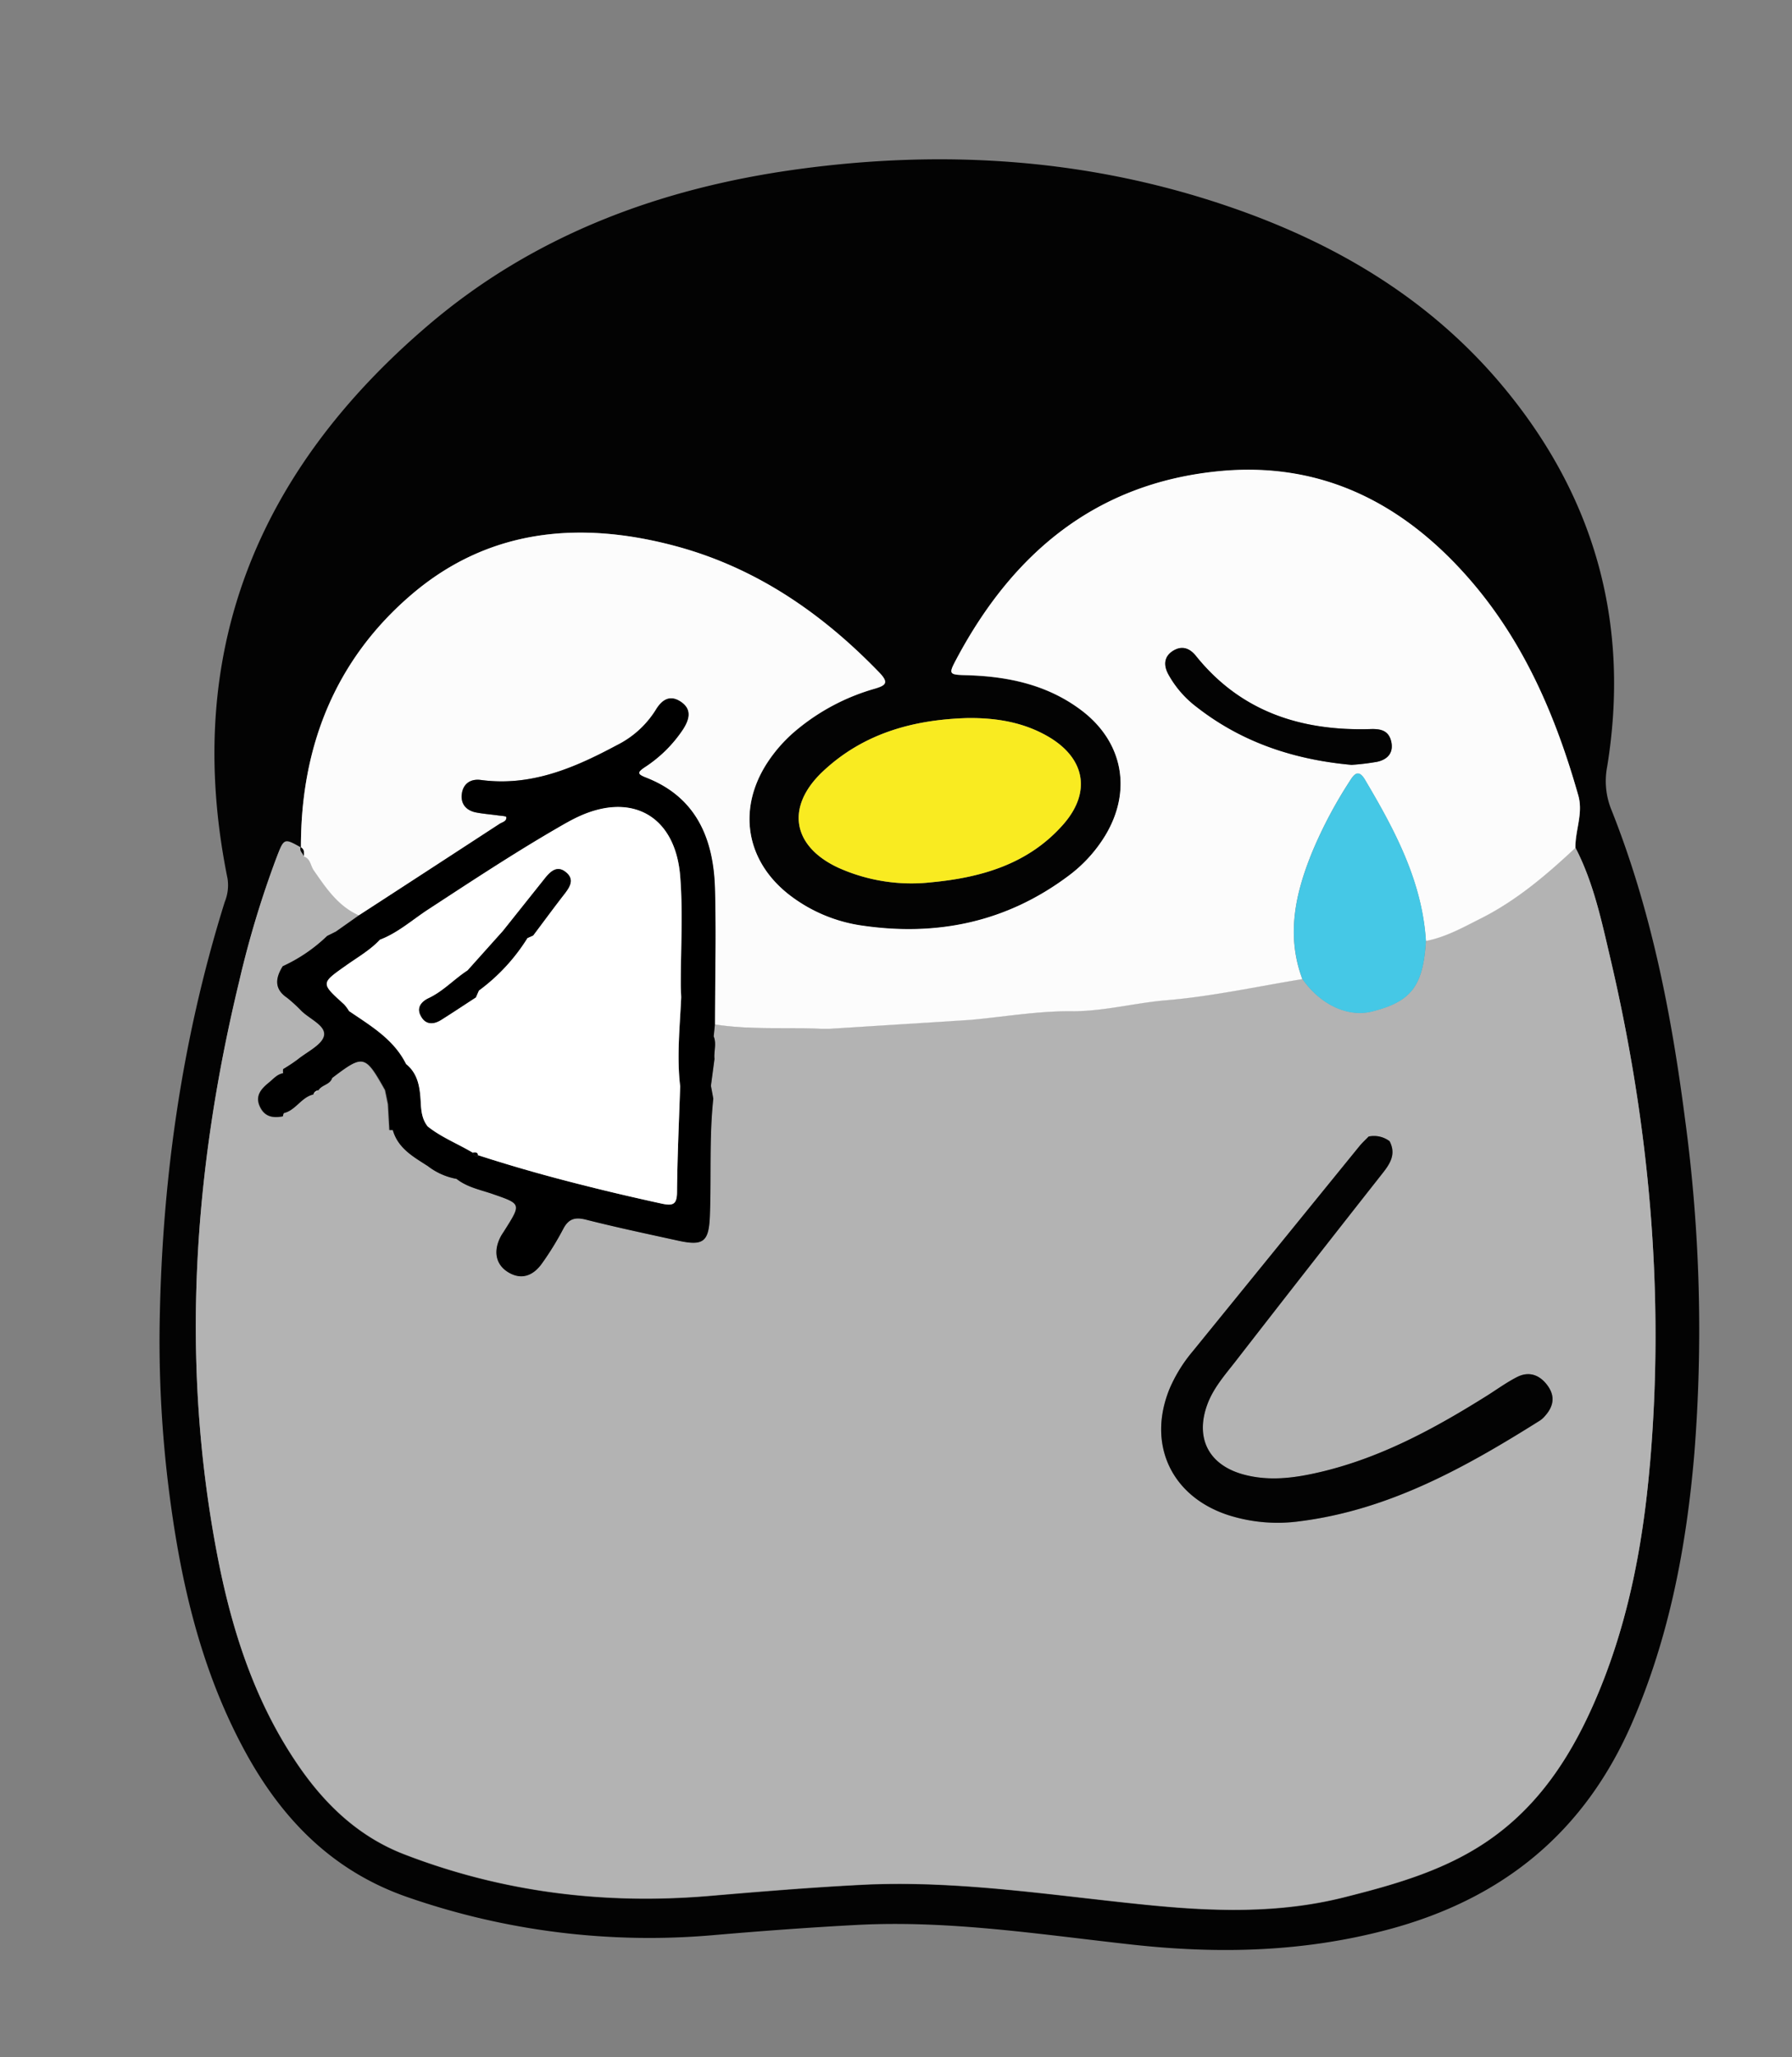 <svg id="Capa_1" data-name="Capa 1" xmlns="http://www.w3.org/2000/svg" viewBox="0 0 406 466"><rect x="0" y="0" width="406" height="466" fill="#808080" stroke="none"/><defs><style>.cls-1{fill:#030303;}.cls-2{fill:#b2b2b2;}.cls-3{fill:#b3b3b3;}.cls-4{fill:#fcfcfc;}.cls-5{fill:#f9eb21;}.cls-6{fill:#45c8e6;}.cls-7{fill:#cacaca;}.cls-8{fill:#5c5c5c;}.cls-9{fill:#fff;}</style></defs><title>error404</title><path class="cls-1" d="M381.77,253.53c-3.1-24-7.72-47.64-16.73-70.21a17.22,17.22,0,0,1-.92-9.64c5.17-31.71-2.42-60.14-22.66-85C325,68.44,303.54,55.5,279.19,47.06c-32.11-11.14-65.11-13.31-98.58-8.71-30.92,4.25-59.52,14.8-83.48,35.22-38.76,33-55.95,74.36-45.58,125.42a10,10,0,0,1-.63,5.3C41,236,36.51,268.53,36.15,301.68a271.28,271.28,0,0,0,2,34.9c2.54,20.59,7,40.67,16.86,59.18,8.39,15.79,20,28,37.44,34a166.9,166.9,0,0,0,69.35,8.55c10.78-.93,21.58-1.73,32.39-2.3,20.91-1.1,41.54,2.17,62.22,4.45,19.69,2.18,39.05,1.73,58.42-3.49,25.9-7,44.24-22.11,54.92-46.69,8.45-19.47,12.34-40,14.12-61A355.6,355.6,0,0,0,381.77,253.53Zm-8,78.5c-1.64,18.81-5.22,37.24-13,54.61-5.17,11.54-12,21.91-22.41,29.46-10.17,7.4-22.07,10.73-34,13.73-14.74,3.7-29.69,3.17-44.68,1.66-21.51-2.15-42.95-5.65-64.69-4.52-11.46.59-22.91,1.55-34.36,2.51-23.76,2-46.83-.84-69.12-9.46C81.69,416.21,74.3,409.4,68.33,401c-10.5-14.85-15.9-31.76-19.23-49.37-8.22-43.44-5.24-86.5,5.08-129.21a223.46,223.46,0,0,1,8.37-27.81c1.79-4.65,1.73-4.71,5.54-2.59l.09.05V192c-.06-22.83,7.69-42.53,25.15-57.39s37.94-16.67,59.36-11c18.36,4.84,33.46,15.2,46.54,28.75,2.27,2.36,1.38,2.93-1.08,3.66a48.41,48.41,0,0,0-17.53,9.24,33.45,33.45,0,0,0-6.67,7.38c-7.07,10.72-4.94,22.77,5.34,30.44a35,35,0,0,0,16,6.61c17,2.5,32.78-.76,46.74-11.22a32.28,32.28,0,0,0,8.38-9.16c6.12-10.13,4.07-21.23-5.39-28.38-7.61-5.75-16.47-7.67-25.8-7.95-4.28-.12-4.38-.16-2.52-3.66,12.76-24,31.57-39.79,59.36-42.54,23.23-2.3,41.84,7.19,56.82,24.38,12.39,14.21,19.62,31.11,24.71,49.06,1.15,4.07-.72,7.89-.64,11.85,4.08,7.88,5.89,16.5,7.89,25C373.72,254.89,377.19,293.22,373.8,332ZM219.22,162.65c6.42-.07,12.6.91,18.24,4.18,8.42,4.9,9.85,12.63,3.41,19.94-7.86,8.92-18.49,12-29.82,13.07a40.44,40.44,0,0,1-21-3.24c-10.53-4.82-12.12-13.78-3.72-21.77C195.54,166.12,206.9,163,219.22,162.65Z"/><path class="cls-2" d="M68.1,191.92a.13.13,0,0,0,0,.06l.09.05Z"/><path class="cls-3" d="M364.83,217c-2-8.51-3.81-17.13-7.89-25-6.58,6.2-13.44,12-21.62,16.08-4,2-7.82,4.18-12.25,5-.64,10.25-3.31,13.76-12.19,16-5.47,1.4-11.75-1.53-15.8-7.35-10.25,1.66-20.46,3.92-30.78,4.78-7.22.6-14.22,2.54-21.58,2.49-7.56,0-15.13,1.25-22.7,1.95l-2.06.12L188,233l-2,0c-8-.33-16.08.32-24.06-1-.09.91-.19,1.81-.28,2.72.7,1.68,0,3.41.2,5.11l-.81,6.09.54,2.91c-.94,8.77-.44,17.58-.77,26.37-.23,6-1.4,7.07-7.21,5.8-7-1.53-14-3-20.89-4.76-2.54-.64-4-.15-5.18,2.2a66.52,66.52,0,0,1-4.7,7.63c-2.15,3.06-5,3.74-7.73,2.08s-3.46-4.85-1.59-8.25c.24-.43.54-.83.8-1.26,3.79-6,3.77-5.95-2.71-8.2-2.8-1-5.79-1.52-8.19-3.43a15,15,0,0,1-6.5-2.89c-3.27-2.11-6.76-4-7.94-8.16h-.44l-.44,0-.33-5.86-.66-3.2c-4.49-8-4.87-8.13-12-2.75-.49,1.55-2.36,1.54-3.11,2.78L71,248v0s0,0,0-.06c-2.78.57-4,3.59-6.78,4.24a2.27,2.27,0,0,0-.21.73c-2.29.43-4.23,0-5.25-2.32s.45-4,2.12-5.36c1-.79,1.82-1.86,3.19-2.08a6,6,0,0,1,0-.94A37.7,37.7,0,0,0,67.39,240c2.18-1.75,5.7-3.39,6-5.48.37-2.35-3.58-3.79-5.43-5.84A35,35,0,0,0,65.05,226c-3-2-2.65-4.5-1-7.16A36.18,36.18,0,0,0,74.12,212l2-1,5.25-3.74c-4.77-2.08-7.5-6.21-10.32-10.27-.72-1-.71-2.61-2.21-3.09-.21-.66-1-1.12-.75-2-3.81-2.12-3.75-2.06-5.54,2.59a223.46,223.46,0,0,0-8.37,27.81c-10.32,42.71-13.3,85.77-5.08,129.21,3.33,17.61,8.73,34.52,19.23,49.37,6,8.44,13.36,15.25,23.19,19.06,22.29,8.62,45.36,11.45,69.12,9.46,11.45-1,22.9-1.92,34.36-2.51,21.74-1.13,43.18,2.37,64.69,4.52,15,1.51,29.94,2,44.68-1.66,11.95-3,23.85-6.33,34-13.73,10.41-7.55,17.24-17.92,22.41-29.46,7.78-17.37,11.36-35.8,13-54.61C377.19,293.22,373.72,254.89,364.83,217ZM230,254h0Zm88,1h0v0Zm32,65.79a5.48,5.48,0,0,1-1.12,1c-16.85,10.59-34.11,20.22-54.31,22.79a36.75,36.75,0,0,1-16.29-1.38c-12.92-4.22-18.43-16.06-13.3-28.62a33.85,33.85,0,0,1,5.23-8.46q18.9-23.26,37.81-46.52c.63-.76,1.37-1.43,2.06-2.15a5.88,5.88,0,0,1,4.75,1.06c1.47,2.83.23,4.95-1.54,7.19q-16.85,21.39-33.54,42.9c-2.35,3-4.89,5.91-6.23,9.58-2.78,7.61.34,13.65,8.14,15.8,6,1.65,11.91.79,17.78-.61,13.62-3.26,25.72-9.86,37.46-17.22,2.25-1.42,4.42-3,6.78-4.21,2.81-1.45,5.27-.43,7,2S351.93,318.65,350,320.77Z"/><path class="cls-4" d="M68.1,191.92l.08.11V192Zm289.48-11.75c-5.09-17.95-12.32-34.85-24.71-49.06-15-17.19-33.59-26.68-56.82-24.38-27.79,2.75-46.6,18.57-59.36,42.54-1.86,3.5-1.76,3.54,2.52,3.66,9.33.28,18.19,2.2,25.8,7.95,9.46,7.15,11.51,18.25,5.39,28.38a32.28,32.28,0,0,1-8.38,9.16c-14,10.46-29.72,13.72-46.74,11.22a35,35,0,0,1-16-6.61c-10.28-7.67-12.41-19.72-5.34-30.44a33.45,33.45,0,0,1,6.67-7.38A48.41,48.41,0,0,1,198.15,156c2.46-.73,3.35-1.3,1.08-3.66-13.08-13.55-28.18-23.91-46.54-28.75-21.42-5.65-42-3.79-59.36,11S68.12,169.14,68.18,192c.79.44.7,1.21.66,2,1.5.48,1.49,2.05,2.21,3.09,2.82,4.06,5.55,8.19,10.32,10.27Q97.24,197,113.11,186.64c.63-.42,1.71-.56,1.56-1.58,0-.21-1.19-.27-1.84-.36-1.64-.23-3.31-.35-4.94-.66-2.29-.43-3.58-2-3.29-4.23s2-3.45,4.31-3.14c11.34,1.53,21.21-2.73,30.82-7.88a21.86,21.86,0,0,0,8.78-7.94c1.35-2.26,3.15-3.63,5.72-1.88s1.88,4,.54,6.13a30,30,0,0,1-8.8,8.72c-1.69,1.16-1.64,1.54.38,2.33,11.33,4.42,15.22,13.77,15.58,24.95.34,10.3.06,20.62,0,30.93,8,1.28,16,.63,24.06,1l2,0L218,231.13,220,231c7.57-.7,15.14-2,22.7-1.95,7.36.05,14.36-1.89,21.58-2.49,10.32-.86,20.53-3.12,30.78-4.78-3.74-10-1.56-19.58,2.32-29a100.45,100.45,0,0,1,8.41-15.84c1-1.61,2-2.8,3.48-.28,6.73,11.36,12.92,22.91,13.78,36.48,4.43-.84,8.28-3,12.25-5,8.18-4.08,15-9.88,21.62-16.08C356.86,188.06,358.73,184.24,357.58,180.17ZM312,172.55a54.07,54.07,0,0,1-5.81.7c-13-1.18-24.8-5.08-35.06-13.09a23.47,23.47,0,0,1-6.48-7.49c-1.09-2.07-.9-4,1.08-5.24s3.74-.69,5.21,1.14c10.19,12.68,23.9,17.05,39.59,16.57,2.25-.07,4,.31,4.62,2.68C315.82,170.44,314.45,172,312,172.55Z"/><path class="cls-5" d="M219.22,162.65c6.42-.07,12.6.91,18.24,4.18,8.42,4.9,9.85,12.63,3.41,19.94-7.86,8.92-18.49,12-29.82,13.07a40.44,40.44,0,0,1-21-3.24c-10.53-4.82-12.12-13.78-3.72-21.77C195.54,166.12,206.9,163,219.22,162.65Z"/><path class="cls-1" d="M350,320.77a5.48,5.48,0,0,1-1.12,1c-16.85,10.59-34.11,20.22-54.31,22.79a36.75,36.75,0,0,1-16.29-1.38c-12.92-4.22-18.43-16.06-13.3-28.62a33.85,33.85,0,0,1,5.23-8.46q18.9-23.26,37.81-46.52c.63-.76,1.37-1.43,2.06-2.15a5.88,5.88,0,0,1,4.75,1.06c1.47,2.83.23,4.95-1.54,7.19q-16.85,21.39-33.54,42.9c-2.35,3-4.89,5.91-6.23,9.58-2.78,7.61.34,13.65,8.14,15.8,6,1.65,11.91.79,17.78-.61,13.62-3.26,25.72-9.86,37.46-17.22,2.25-1.42,4.42-3,6.78-4.21,2.81-1.45,5.27-.43,7,2S351.93,318.65,350,320.77Z"/><path class="cls-6" d="M323.07,213.12c-.64,10.25-3.31,13.76-12.19,16-5.47,1.4-11.75-1.53-15.8-7.35-3.74-10-1.56-19.58,2.32-29a100.45,100.45,0,0,1,8.41-15.84c1-1.61,2-2.8,3.48-.28C316,188,322.21,199.55,323.07,213.12Z"/><path d="M161.7,234.75c.09-.91.19-1.81.28-2.72,0-10.31.29-20.63,0-30.93-.36-11.18-4.25-20.53-15.58-24.95-2-.79-2.07-1.17-.38-2.33a30,30,0,0,0,8.8-8.72c1.34-2.15,2-4.41-.54-6.13s-4.37-.38-5.72,1.88a21.86,21.86,0,0,1-8.78,7.94c-9.61,5.15-19.48,9.41-30.82,7.88-2.35-.31-4,.82-4.31,3.14s1,3.8,3.29,4.23c1.63.31,3.3.43,4.94.66.65.09,1.81.15,1.84.36.15,1-.93,1.16-1.56,1.58Q97.26,197,81.37,207.3L76.12,211l-2,1a36.18,36.18,0,0,1-10.06,6.86c-1.66,2.66-2,5.14,1,7.16A35,35,0,0,1,68,228.67c1.85,2.05,5.8,3.49,5.43,5.84-.33,2.09-3.85,3.73-6,5.48a37.7,37.7,0,0,1-3.27,2.16,6,6,0,0,0,0,.94c-1.37.22-2.21,1.29-3.19,2.08-1.67,1.36-3.2,2.89-2.12,5.36s3,2.75,5.25,2.32a2.27,2.27,0,0,1,.21-.73c2.74-.65,4-3.67,6.78-4.24a1.18,1.18,0,0,1,1.07-.93c.75-1.24,2.62-1.23,3.11-2.78,7.09-5.38,7.47-5.3,12,2.75l.66,3.2.33,5.86.44,0H89c1.18,4.15,4.67,6.05,7.94,8.16a15,15,0,0,0,6.5,2.89c2.4,1.91,5.39,2.46,8.19,3.43,6.48,2.25,6.5,2.19,2.71,8.2-.26.43-.56.83-.8,1.26-1.87,3.4-1.27,6.5,1.59,8.25s5.58,1,7.73-2.08a66.52,66.52,0,0,0,4.7-7.63c1.2-2.35,2.64-2.84,5.18-2.2,6.92,1.75,13.91,3.23,20.89,4.76,5.81,1.27,7,.25,7.21-5.8.33-8.79-.17-17.6.77-26.37l-.54-2.91.81-6.09C161.7,238.16,162.4,236.43,161.7,234.75Zm-7.37-8.86c-.3,6.71-1,13.41-.23,20.13-.26,8-.64,15.93-.71,23.89,0,2.82-.81,3.27-3.46,2.7-5.72-1.23-11.42-2.54-17.09-4q-3.26-.81-6.49-1.67c-6.07-1.62-12.11-3.38-18.1-5.32a1.23,1.23,0,0,1,0,.26h-.1a.78.78,0,0,1-.22,0l-.14,0a1.37,1.37,0,0,1-.71-.78c-3.37-2-7.07-3.45-10.17-5.92-1.27-1.61-1.47-3.47-1.57-5.46-.17-3.2-.54-6.43-3.32-8.67-2.8-5.63-8-8.64-12.92-12a9.73,9.73,0,0,0-1.14-1.52c-5.3-4.79-5.28-4.74.37-8.72,2.66-1.87,5.51-3.5,7.76-5.9,4.09-1.56,7.33-4.5,10.92-6.84,9.59-6.27,19.15-12.59,29.06-18.34,1.58-.92,3.16-1.84,4.81-2.62,12.26-5.78,22.16-.29,23.24,13.42.64,8.09.12,16.28.13,24.42C154.23,223.9,154.3,224.9,154.33,225.89Z"/><path class="cls-1" d="M108.25,261.65a1.23,1.23,0,0,1,0,.26h-.1a2,2,0,0,0,.09-.26Z"/><polygon class="cls-7" points="230.02 253.98 230.01 253.99 230.01 253.98 230.02 253.98"/><path class="cls-7" d="M318,255v0Z"/><path class="cls-8" d="M108.23,261.91h-.1a2,2,0,0,0,.09-.26Z"/><path class="cls-1" d="M68.84,193.94c-.21-.66-1-1.12-.75-2a.13.13,0,0,1,0-.06l.08.05C69,192.41,68.88,193.18,68.84,193.94Z"/><path class="cls-7" d="M72.08,247,71,248v0s0,0,0-.06A1.18,1.18,0,0,1,72.08,247Z"/><path class="cls-1" d="M306.21,173.25c-13-1.18-24.8-5.08-35.06-13.09a23.47,23.47,0,0,1-6.48-7.49c-1.09-2.07-.9-4,1.08-5.24s3.74-.69,5.21,1.14c10.19,12.68,23.9,17.05,39.59,16.57,2.25-.07,4,.31,4.62,2.68.65,2.62-.72,4.2-3.15,4.73A54.07,54.07,0,0,1,306.21,173.25Z"/><path class="cls-4" d="M108.22,261.64v.27a1.23,1.23,0,0,0,0-.26Z"/><path class="cls-9" d="M154.23,222.9c0-8.14.51-16.33-.13-24.42-1.08-13.71-11-19.2-23.24-13.42-1.65.78-3.23,1.7-4.81,2.62C116.14,193.43,106.58,199.75,97,206c-3.59,2.34-6.83,5.28-10.92,6.84-2.25,2.4-5.1,4-7.76,5.9-5.65,4-5.67,3.93-.37,8.72A9.73,9.73,0,0,1,79.08,229C84,232.36,89.2,235.37,92,241c2.78,2.24,3.15,5.47,3.32,8.67.1,2,.3,3.85,1.57,5.46,3.1,2.47,6.8,3.91,10.17,5.92.54,0,1.19-.13,1.19.6,6,1.94,12,3.7,18.1,5.32q3.24.86,6.49,1.67c5.67,1.43,11.37,2.74,17.09,4,2.65.57,3.44.12,3.46-2.7.07-8,.45-15.92.71-23.89-.81-6.72-.07-13.42.23-20.13C154.3,224.9,154.23,223.9,154.23,222.9ZM127.9,202.46c-2.42,3.11-4.74,6.28-7.11,9.43l-1.3.58a43,43,0,0,1-11,11.89c-.23.52-.45,1-.67,1.55-2.62,1.7-5.21,3.43-7.85,5.09-1.79,1.13-3.58,1.13-4.63-.9-1-1.83.09-3.2,1.77-4,3.33-1.56,5.79-4.31,8.83-6.28l8-8.93L123.42,199c1.33-1.68,2.89-3.13,4.94-1.31C130.13,199.25,129.11,200.9,127.9,202.46Z"/><polygon class="cls-2" points="230.02 253.98 230.01 253.99 230.01 253.98 230.02 253.98"/><path class="cls-2" d="M318,255v0Z"/><path class="cls-1" d="M108.25,261.65a1.23,1.23,0,0,1,0,.26h-.1a.78.78,0,0,1-.22,0l-.14,0a1.37,1.37,0,0,1-.71-.78C107.6,261.06,108.25,260.92,108.25,261.65Z"/><path d="M127.9,202.46c-2.42,3.11-4.74,6.28-7.11,9.43l-1.3.58a43,43,0,0,1-11,11.89c-.23.52-.45,1-.67,1.55-2.62,1.7-5.21,3.43-7.85,5.09-1.79,1.13-3.58,1.13-4.63-.9-1-1.83.09-3.2,1.77-4,3.33-1.56,5.79-4.31,8.83-6.28l8-8.93L123.42,199c1.33-1.68,2.89-3.13,4.94-1.31C130.13,199.25,129.11,200.9,127.9,202.46Z"/></svg>